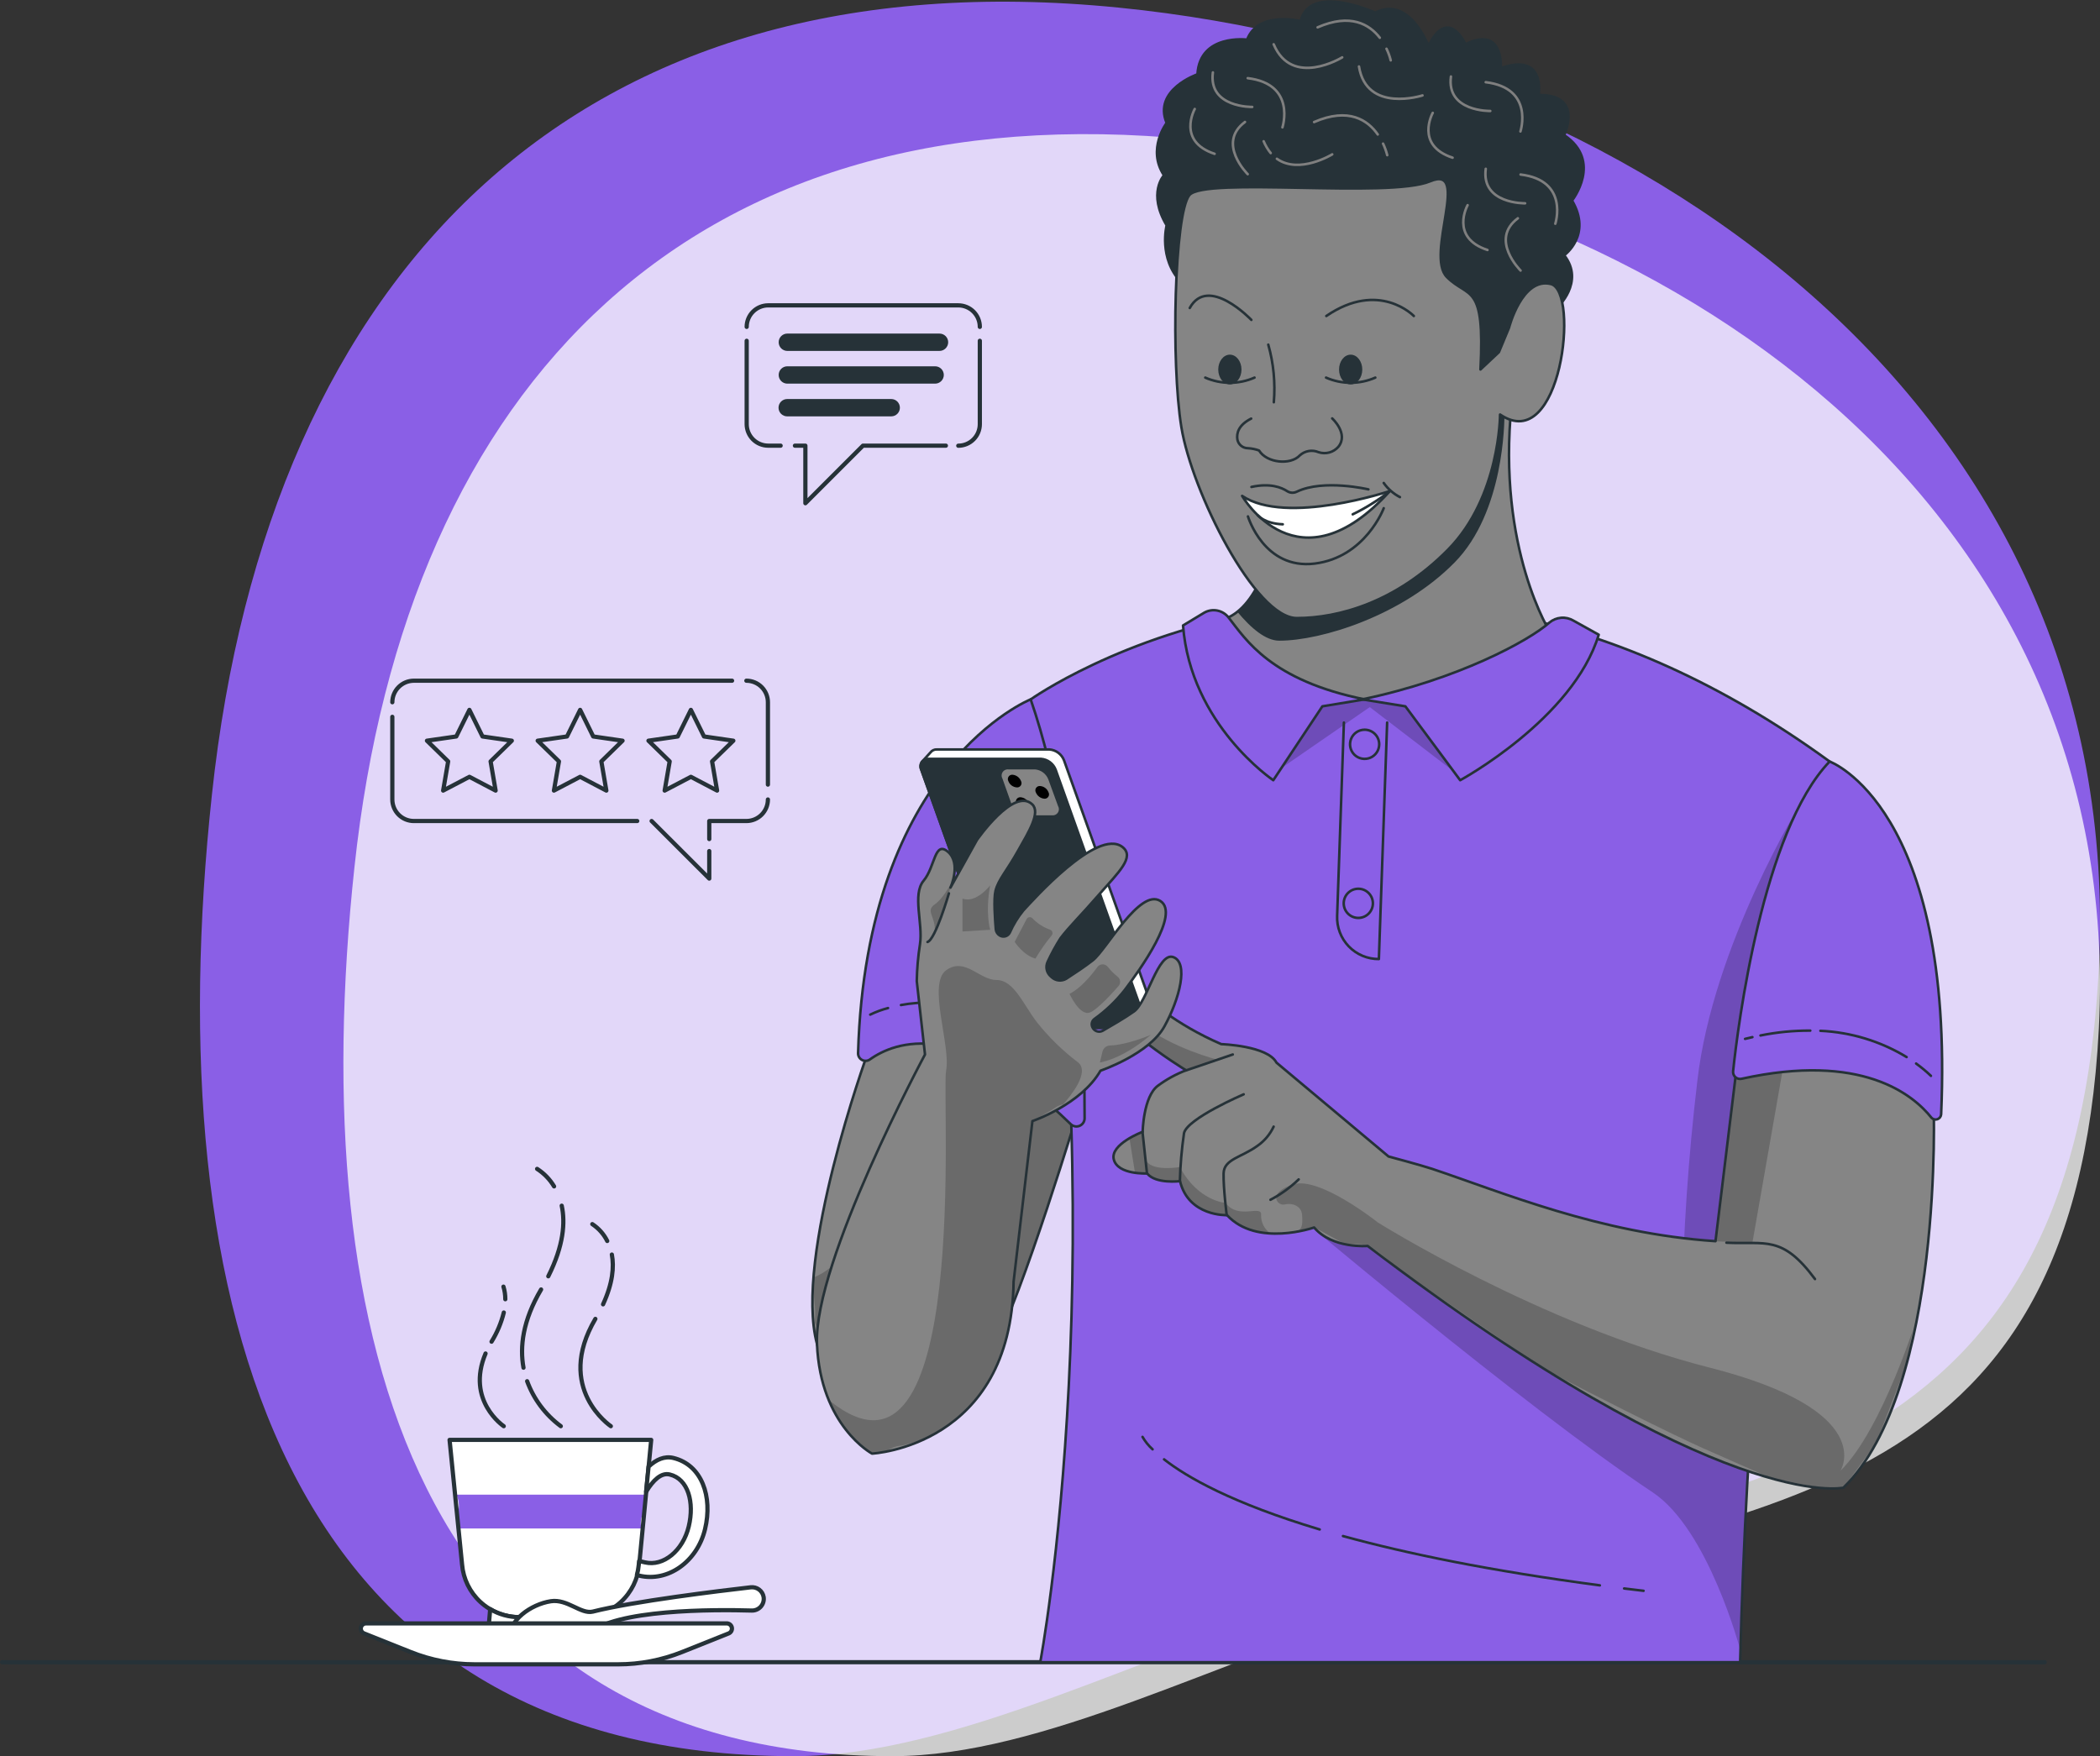 <svg width="2489" height="2082" viewBox="0 0 2489 2082" fill="none" xmlns="http://www.w3.org/2000/svg">
<rect x="0" y="0" width="2489" height="2082" fill="#333333" stroke="none"/>
<path d="M1325.68 9.007C687.363 -54.572 317.956 319.158 251.176 942.009C186.076 1546.37 333.34 2082 941.089 2082C1133.59 2082 1359.19 1957.49 1577.82 1893.5C2049.31 1755.95 2455.49 1764.61 2487.53 1149.05C2522.38 476.476 1930.47 69.223 1325.68 9.007Z" fill="#8A5FE6"/>
<path opacity="0.75" d="M1413.49 165.478C823.366 106.698 481.845 452.219 420.106 1028.06C359.92 1586.8 496.067 2082 1057.94 2082C1235.9 2082 1444.48 1966.89 1646.6 1907.73C2082.5 1780.56 2458.02 1788.57 2487.64 1219.47C2519.86 597.662 1972.63 221.149 1413.49 165.478Z" fill="white"/>
<path d="M2.559 1970.58H2423.44" stroke="#263238" stroke-width="5" stroke-linecap="round" stroke-linejoin="round"/>
<path d="M689.513 1917.2H615.561C598.478 1917.2 582.017 1910.79 569.442 1899.23C556.866 1887.66 549.092 1871.8 547.661 1854.78L532.848 1707.04H771.823L757.644 1854.78C756.197 1871.83 748.386 1887.72 735.764 1899.29C723.142 1910.85 706.632 1917.25 689.513 1917.2Z" fill="white"/>
<mask id="mask0_20_720" style="mask-type:luminance" maskUnits="userSpaceOnUse" x="532" y="1707" width="240" height="211">
<path d="M689.513 1917.2H615.561C598.478 1917.2 582.017 1910.79 569.442 1899.23C556.866 1887.66 549.092 1871.8 547.661 1854.78L532.848 1707.04H771.823L757.644 1854.78C756.197 1871.83 748.386 1887.72 735.764 1899.29C723.142 1910.85 706.632 1917.25 689.513 1917.2Z" fill="white"/>
</mask>
<g mask="url(#mask0_20_720)">
<path d="M763.408 1792.29L764.215 1791.2C764.561 1790.39 765.368 1788.66 765.599 1787.91C765.829 1787.16 766.002 1785.84 766.175 1784.8C766.348 1783.76 766.175 1784.34 766.175 1784.11C766.636 1780.07 766.982 1775.98 767.558 1771.95H540.918C543.878 1778.39 544.608 1785.63 542.993 1792.52V1792.81C542.993 1794.72 542.993 1796.56 542.993 1798.58C542.993 1799.27 542.993 1799.96 542.993 1800.65V1800.77C543.685 1802.9 543.685 1803.07 542.993 1801.46V1801.75C544.237 1805.06 544.975 1808.54 545.183 1812.06H760.353C759.432 1808.74 759.228 1805.26 759.754 1801.85C760.281 1798.44 761.527 1795.18 763.408 1792.29Z" fill="#8A5FE6"/>
</g>
<path d="M689.513 1917.2H615.561C598.478 1917.2 582.017 1910.79 569.442 1899.23C556.866 1887.66 549.092 1871.8 547.661 1854.78L532.848 1707.04H771.823L757.644 1854.78C756.197 1871.83 748.386 1887.72 735.764 1899.29C723.142 1910.85 706.632 1917.25 689.513 1917.2Z" stroke="#263238" stroke-width="5" stroke-linecap="round" stroke-linejoin="round"/>
<path d="M689.514 1917.2H615.562C603.386 1917.22 591.433 1913.93 580.978 1907.69L578.961 1931.26H726.116L724.098 1907.69C713.644 1913.93 701.691 1917.22 689.514 1917.2Z" fill="white" stroke="#263238" stroke-width="5" stroke-linecap="round" stroke-linejoin="round"/>
<path d="M797.994 1728.43C787.561 1725.95 777.704 1730.33 768.712 1738.75L765.773 1768.55C773.958 1755 783.699 1745.49 793.844 1748.08C815.574 1753.27 823.24 1780.94 816.323 1809.7C809.406 1838.46 786.235 1857.43 764.447 1852.24L757.53 1850.63L757.127 1854.78C756.739 1859.02 755.987 1863.23 754.879 1867.34L757.646 1867.98C791.423 1876.1 826.352 1851.49 835.633 1812.93C844.913 1774.37 831.944 1736.61 797.994 1728.43Z" fill="white" stroke="#263238" stroke-width="5" stroke-linecap="round" stroke-linejoin="round"/>
<path d="M652.973 1898.3C628.937 1901.93 602.365 1921.7 605.247 1940.66C608.129 1959.62 639.427 1970.63 663.463 1967C682.83 1964.01 686.519 1947.69 697.01 1937.49C727.847 1907.58 846.874 1908.09 890.968 1909.36C893.006 1909.42 895.031 1909.03 896.901 1908.22C898.77 1907.4 900.438 1906.19 901.786 1904.66C903.134 1903.13 904.128 1901.32 904.699 1899.37C905.27 1897.41 905.404 1895.35 905.09 1893.34C904.507 1889.81 902.588 1886.65 899.733 1884.5C896.878 1882.36 893.305 1881.39 889.758 1881.81C853.099 1886.02 750.557 1898.41 702.543 1910.63C688.479 1913.92 672.397 1895.36 652.973 1898.3Z" fill="white" stroke="#263238" stroke-width="5" stroke-linecap="round" stroke-linejoin="round"/>
<path d="M732.687 1973.11H562.361C536.455 1973.1 510.789 1968.15 486.737 1958.53L431.461 1936.45C430.141 1935.91 429.05 1934.93 428.373 1933.67C427.696 1932.42 427.474 1930.97 427.746 1929.57C428.018 1928.17 428.766 1926.91 429.864 1926C430.961 1925.09 432.34 1924.59 433.766 1924.58H861.397C862.823 1924.59 864.202 1925.09 865.3 1926C866.398 1926.91 867.146 1928.17 867.418 1929.57C867.689 1930.97 867.468 1932.42 866.791 1933.67C866.113 1934.93 865.022 1935.91 863.703 1936.45L808.426 1958.53C784.34 1968.17 758.632 1973.12 732.687 1973.11Z" fill="white" stroke="#263238" stroke-width="5" stroke-linecap="round" stroke-linejoin="round"/>
<path d="M656.718 1406.51C651.699 1398.14 644.815 1391.04 636.602 1385.76" stroke="#263238" stroke-width="5" stroke-linecap="round" stroke-linejoin="round"/>
<path d="M649.859 1513.09C668.074 1476.72 670.091 1449.28 665.768 1429.39" stroke="#263238" stroke-width="5" stroke-linecap="round" stroke-linejoin="round"/>
<path d="M620.464 1621.45C615.968 1596.78 619.484 1565.71 641.33 1528.71" stroke="#263238" stroke-width="5" stroke-linecap="round" stroke-linejoin="round"/>
<path d="M664.672 1690.79C646.446 1677.3 632.577 1658.77 624.785 1637.47" stroke="#263238" stroke-width="5" stroke-linecap="round" stroke-linejoin="round"/>
<path d="M719.719 1471.24C715.701 1463.12 709.593 1456.22 702.023 1451.24" stroke="#263238" stroke-width="5" stroke-linecap="round" stroke-linejoin="round"/>
<path d="M714.762 1546.34C726.29 1521.21 727.961 1501.85 725.195 1487.32" stroke="#263238" stroke-width="5" stroke-linecap="round" stroke-linejoin="round"/>
<path d="M723.984 1690.79C723.984 1690.79 657.064 1646.12 705.654 1563.58" stroke="#263238" stroke-width="5" stroke-linecap="round" stroke-linejoin="round"/>
<path d="M598.905 1540.29C598.925 1535.24 598.187 1530.2 596.715 1525.36" stroke="#263238" stroke-width="5" stroke-linecap="round" stroke-linejoin="round"/>
<path d="M582.594 1590.61C589.208 1579.91 594.109 1568.24 597.119 1556.03" stroke="#263238" stroke-width="5" stroke-linecap="round" stroke-linejoin="round"/>
<path d="M597.062 1690.79C597.062 1690.79 551.872 1660.65 575.504 1604.62" stroke="#263238" stroke-width="5" stroke-linecap="round" stroke-linejoin="round"/>
<path d="M1027.86 1250.13C1027.86 1250.13 940.65 1490.38 968.317 1593.26C995.984 1696.15 1140.37 1664.45 1175.82 1601.45C1211.27 1538.45 1279.98 1309.91 1279.98 1309.91L1208.79 1173.01L1051.15 1208.57L1036.04 1230.13L1027.86 1250.13Z" fill="#858585"/>
<mask id="mask1_20_720" style="mask-type:luminance" maskUnits="userSpaceOnUse" x="962" y="1173" width="318" height="487">
<path d="M1027.86 1250.13C1027.86 1250.13 940.65 1490.38 968.317 1593.26C995.984 1696.15 1140.37 1664.45 1175.82 1601.45C1211.27 1538.45 1279.98 1309.91 1279.98 1309.91L1208.79 1173.01L1051.15 1208.57L1036.04 1230.13L1027.86 1250.13Z" fill="white"/>
</mask>
<g mask="url(#mask1_20_720)">
<path opacity="0.2" d="M1192.94 1589.75C1193.13 1583.97 1194.92 1578.36 1198.13 1573.55C1196.37 1571.07 1195.28 1568.17 1194.95 1565.15C1194.63 1562.12 1195.09 1559.06 1196.28 1556.26C1206.03 1521.68 1226.66 1480.58 1237.61 1446.05C1249.14 1410.14 1271.33 1369.51 1272.2 1331.41C1273.35 1270.83 1212.94 1244.6 1160.55 1233.42C1132.59 1289.85 1027.98 1493.6 962.555 1515.05C963.535 1532.34 967.396 1549.23 965.84 1566.46C965.84 1567.1 965.84 1567.67 965.84 1568.31C967.653 1571.93 968.878 1575.82 969.471 1579.83C969.904 1583.18 969.904 1586.57 969.471 1589.92L1192.94 1589.75Z" fill="black"/>
</g>
<path d="M1027.86 1250.13C1027.86 1250.13 940.65 1490.38 968.317 1593.26C995.984 1696.15 1140.37 1664.45 1175.82 1601.45C1211.27 1538.45 1279.98 1309.91 1279.98 1309.91L1208.79 1173.01L1051.15 1208.57L1036.04 1230.13L1027.86 1250.13Z" stroke="#263238" stroke-width="3" stroke-linecap="round" stroke-linejoin="round"/>
<path d="M1845.48 364.898C1845.48 364.898 1878.91 334.521 1853.95 302.589C1853.95 302.589 1887.33 278.841 1863.23 237.744C1863.23 237.744 1899.89 191.228 1853.95 160.218C1853.95 160.218 1877.41 111.8 1823.58 112.723C1823.58 112.723 1832.69 61.654 1778.85 80.79C1778.85 80.79 1782.48 29.663 1736.89 52.489C1736.89 52.489 1716.77 6.896 1693.08 54.333C1693.08 54.333 1670.03 -5.9 1630.08 15.081C1630.08 15.081 1552.5 -20.483 1541.55 25.11C1541.55 25.11 1491.34 12.371 1478.14 47.013C1478.14 47.013 1422 39.751 1419.29 88.111C1419.29 88.111 1366.32 106.325 1382.75 145.75C1382.75 145.75 1359.12 176.818 1379.58 207.829C1379.58 207.829 1359.92 228.81 1382.75 267.14C1382.75 267.14 1372.72 306.393 1400.04 334.694L1733.14 389.452L1748.65 465.191L1813.26 439.657L1845.48 364.898Z" fill="#263238" stroke="#263238" stroke-width="3" stroke-linecap="round" stroke-linejoin="round"/>
<path d="M1635.39 44.765C1623.22 29.029 1600.8 15.311 1561.66 32.43" stroke="#7F7F7F" stroke-width="3" stroke-linecap="round" stroke-linejoin="round"/>
<path d="M1648.35 71.568C1647.16 66.817 1645.48 62.202 1643.34 57.792" stroke="#7F7F7F" stroke-width="3" stroke-linecap="round" stroke-linejoin="round"/>
<path d="M1590.83 67.994C1590.83 67.994 1531.52 104.538 1509.61 52.489" stroke="#7F7F7F" stroke-width="3" stroke-linecap="round" stroke-linejoin="round"/>
<path d="M1685.99 113.126C1685.99 113.126 1619.71 134.568 1610.71 78.83" stroke="#7F7F7F" stroke-width="3" stroke-linecap="round" stroke-linejoin="round"/>
<path d="M1632.96 159.411C1621.43 142.753 1598.72 126.729 1557.51 144.713" stroke="#7F7F7F" stroke-width="3" stroke-linecap="round" stroke-linejoin="round"/>
<path d="M1644.2 183.965C1643.01 179.238 1641.35 174.642 1639.25 170.247" stroke="#7F7F7F" stroke-width="3" stroke-linecap="round" stroke-linejoin="round"/>
<path d="M1506.1 181.487C1502.65 177.246 1499.84 172.528 1497.74 167.48" stroke="#7F7F7F" stroke-width="3" stroke-linecap="round" stroke-linejoin="round"/>
<path d="M1579.01 182.986C1579.01 182.986 1539.82 207.08 1513.42 188.232" stroke="#7F7F7F" stroke-width="3" stroke-linecap="round" stroke-linejoin="round"/>
<path d="M1843.41 265.238C1843.41 265.238 1860.07 213.881 1802.25 206.906" stroke="#7F7F7F" stroke-width="3" stroke-linecap="round" stroke-linejoin="round"/>
<path d="M1739.48 243.22C1739.48 243.22 1717.98 281.55 1763 296.364" stroke="#7F7F7F" stroke-width="3" stroke-linecap="round" stroke-linejoin="round"/>
<path d="M1807.61 241.03C1807.61 241.03 1755.39 242.067 1760.98 200.105" stroke="#7F7F7F" stroke-width="3" stroke-linecap="round" stroke-linejoin="round"/>
<path d="M1802.25 320.745C1802.25 320.745 1765.08 284.029 1799.03 258.782" stroke="#7F7F7F" stroke-width="3" stroke-linecap="round" stroke-linejoin="round"/>
<path d="M1519.99 150.996C1519.99 150.996 1536.65 99.638 1478.84 92.664" stroke="#7F7F7F" stroke-width="3" stroke-linecap="round" stroke-linejoin="round"/>
<path d="M1416.06 129.208C1416.06 129.208 1394.57 167.539 1439.58 182.352" stroke="#7F7F7F" stroke-width="3" stroke-linecap="round" stroke-linejoin="round"/>
<path d="M1484.19 126.787C1484.19 126.787 1431.97 127.824 1437.56 85.862" stroke="#7F7F7F" stroke-width="3" stroke-linecap="round" stroke-linejoin="round"/>
<path d="M1478.84 206.503C1478.84 206.503 1441.66 169.844 1475.61 144.598" stroke="#7F7F7F" stroke-width="3" stroke-linecap="round" stroke-linejoin="round"/>
<path d="M1802.08 155.838C1802.08 155.838 1818.8 104.48 1760.93 97.448" stroke="#7F7F7F" stroke-width="3" stroke-linecap="round" stroke-linejoin="round"/>
<path d="M1698.15 133.819C1698.15 133.819 1676.66 172.15 1721.67 186.963" stroke="#7F7F7F" stroke-width="3" stroke-linecap="round" stroke-linejoin="round"/>
<path d="M1766.34 131.571C1766.34 131.571 1714.12 132.666 1719.71 90.704" stroke="#7F7F7F" stroke-width="3" stroke-linecap="round" stroke-linejoin="round"/>
<path d="M2168.55 902.794C2168.55 902.794 2076.33 1386.97 2062.5 1970.58H1232.94C1232.94 1970.58 1327.01 1475.27 1221.41 829.303C1221.59 829.13 1649.28 524.733 2168.55 902.794Z" fill="#8A5FE6"/>
<mask id="mask2_20_720" style="mask-type:luminance" maskUnits="userSpaceOnUse" x="1221" y="713" width="948" height="1258">
<path d="M2168.55 902.794C2168.55 902.794 2076.33 1386.97 2062.5 1970.58H1232.94C1232.94 1970.58 1327.01 1475.27 1221.41 829.303C1221.59 829.13 1649.28 524.733 2168.55 902.794Z" fill="white"/>
</mask>
<g mask="url(#mask2_20_720)">
<path opacity="0.2" d="M2135.76 949.598C2135.76 949.598 2029.93 1120.27 2011.66 1282.3C2001.04 1371.81 1994.96 1461.81 1993.44 1551.94L1522.52 1428.07C1522.52 1428.07 1807.21 1668.6 1958.74 1769.18C2025.14 1813.22 2062.84 1956.8 2062.84 1956.8L2072.7 1749.3L2060.3 1308.93L2168.78 1004.36L2135.76 949.598Z" fill="black"/>
<path opacity="0.2" d="M1722.82 914.38L1623.51 838.295L1518.66 910.633L1486.9 805.44L1587.08 766.188L1717.81 781.693L1761.61 840.313L1722.82 914.38Z" fill="black"/>
</g>
<path d="M2168.55 902.794C2168.55 902.794 2076.33 1386.97 2062.5 1970.58H1232.94C1232.94 1970.58 1327.01 1475.27 1221.41 829.303C1221.59 829.13 1649.28 524.733 2168.55 902.794Z" stroke="#263238" stroke-width="3" stroke-linecap="round" stroke-linejoin="round"/>
<path d="M2291.79 1307.37C2291.79 1307.37 2304.59 1646.29 2184.93 1763.71C2184.93 1763.71 2041.23 1796.56 1620.98 1477.12C1620.98 1477.12 1579.24 1480.75 1557.57 1455.22C1557.57 1455.22 1489.84 1478.96 1454.34 1440.63C1454.34 1440.63 1408.8 1442.42 1398.6 1400.29C1398.6 1400.29 1369.78 1403.92 1359.64 1391.18C1359.64 1391.18 1325.05 1392.97 1320.15 1374.75C1315.25 1356.54 1354.33 1341.78 1354.33 1341.78C1354.33 1341.78 1355.08 1299.88 1372.43 1287.14C1382.66 1279.54 1393.89 1273.39 1405.81 1268.87C1405.81 1268.87 1290.99 1199.7 1304.99 1161.19C1319 1122.69 1338.25 1190.36 1447.48 1237.86C1447.48 1237.86 1502.35 1239.64 1512.9 1259.76L1645.76 1371.06C1645.76 1371.06 1684.61 1381.44 1697.35 1385.7C1779.95 1413.25 1895.75 1462.36 2033.27 1471.47L2059.96 1252.44C2059.96 1252.44 2226.71 1212.44 2291.79 1307.37Z" fill="#858585"/>
<mask id="mask3_20_720" style="mask-type:luminance" maskUnits="userSpaceOnUse" x="1303" y="1149" width="990" height="616">
<path d="M2291.79 1307.37C2291.79 1307.37 2304.59 1646.29 2184.93 1763.71C2184.93 1763.71 2041.23 1796.56 1620.98 1477.12C1620.98 1477.12 1579.24 1480.75 1557.57 1455.22C1557.57 1455.22 1489.84 1478.96 1454.34 1440.63C1454.34 1440.63 1408.8 1442.42 1398.6 1400.29C1398.6 1400.29 1369.78 1403.92 1359.64 1391.18C1359.64 1391.18 1325.05 1392.97 1320.15 1374.75C1315.25 1356.54 1354.33 1341.78 1354.33 1341.78C1354.33 1341.78 1355.08 1299.88 1372.43 1287.14C1382.66 1279.54 1393.89 1273.39 1405.81 1268.87C1405.81 1268.87 1290.99 1199.7 1304.99 1161.19C1319 1122.69 1338.25 1190.36 1447.48 1237.86C1447.48 1237.86 1502.35 1239.64 1512.9 1259.76L1645.76 1371.06C1645.76 1371.06 1684.61 1381.44 1697.35 1385.7C1779.95 1413.25 1895.75 1462.36 2033.27 1471.47L2059.96 1252.44C2059.96 1252.44 2226.71 1212.44 2291.79 1307.37Z" fill="white"/>
</mask>
<g mask="url(#mask3_20_720)">
<path opacity="0.2" d="M2116.1 1250.13L2077.02 1473.26L2033.1 1471.64L2036.91 1440.63L2056.73 1277.46L2072.7 1206.1L2106.59 1213.36L2116.1 1250.13Z" fill="black"/>
<path opacity="0.2" d="M2273 1559.14C2273 1559.14 2231.61 1694.31 2181.41 1743.59C2181.41 1743.59 2227.06 1672.4 2026.3 1621.34C1825.54 1570.27 1632.96 1449.16 1632.96 1449.16C1632.96 1449.16 1563.8 1394 1532.56 1404.15C1501.32 1414.29 1514.11 1430.03 1522.53 1427.95C1530.94 1425.88 1542.59 1429.11 1543.28 1440.52C1543.97 1451.93 1544.37 1459.89 1530.77 1461.1C1539.47 1458.44 1548.38 1456.51 1557.4 1455.33C1563.16 1457.29 1585.47 1471.01 1591.98 1473.37C1601.38 1476.95 1610.54 1472.8 1621.21 1477.24C1640.46 1485.3 1662.42 1512.51 1683.63 1523.35C1695.79 1529.69 1822.89 1619.32 1835.74 1626C1977.42 1699.61 2023.82 1719.27 2023.82 1719.27L2098.75 1752.29L2157.6 1763.82H2184.93L2223.66 1710.97L2259.8 1617.19L2266.66 1578.45L2273 1559.14Z" fill="black"/>
<path opacity="0.2" d="M1505.81 1462.31C1502.31 1459.89 1499.47 1456.65 1497.53 1452.87C1495.59 1449.09 1494.61 1444.88 1494.69 1440.63C1496.07 1427.38 1468.06 1446.74 1452.61 1426.11C1452.61 1426.11 1419.87 1423.98 1398.43 1383.57C1398.43 1383.57 1362.87 1389.8 1357.62 1374C1357.62 1374 1355.03 1325.41 1350.93 1327.43C1346.84 1329.45 1336.58 1336.36 1336.58 1336.36L1346.84 1400.46L1405.63 1448.59L1474.05 1475.97H1505.81V1462.31Z" fill="black"/>
<path opacity="0.2" d="M1392.03 1269.04C1392.03 1269.04 1406.67 1270.54 1442.93 1256.3C1442.93 1256.3 1389.61 1242.81 1355.03 1215.15C1320.44 1187.48 1312.43 1157.04 1303.61 1170.01C1294.79 1182.98 1331.11 1223.39 1331.11 1223.39L1392.03 1269.04Z" fill="black"/>
</g>
<path d="M2291.79 1307.37C2291.79 1307.37 2304.59 1646.29 2184.93 1763.71C2184.93 1763.71 2041.23 1796.56 1620.98 1477.12C1620.98 1477.12 1579.24 1480.75 1557.57 1455.22C1557.57 1455.22 1489.84 1478.96 1454.34 1440.63C1454.34 1440.63 1408.8 1442.42 1398.6 1400.29C1398.6 1400.29 1369.78 1403.92 1359.64 1391.18C1359.64 1391.18 1325.05 1392.97 1320.15 1374.75C1315.25 1356.54 1354.33 1341.78 1354.33 1341.78C1354.33 1341.78 1355.08 1299.88 1372.43 1287.14C1382.66 1279.54 1393.89 1273.39 1405.81 1268.87C1405.81 1268.87 1290.99 1199.7 1304.99 1161.19C1319 1122.69 1338.25 1190.36 1447.48 1237.86C1447.48 1237.86 1502.35 1239.64 1512.9 1259.76L1645.76 1371.06C1645.76 1371.06 1684.61 1381.44 1697.35 1385.7C1779.95 1413.25 1895.75 1462.36 2033.27 1471.47L2059.96 1252.44C2059.96 1252.44 2226.71 1212.44 2291.79 1307.37Z" stroke="#263238" stroke-width="3" stroke-linecap="round" stroke-linejoin="round"/>
<path d="M2046.24 1473.26C2092.87 1475.56 2112.18 1463.8 2151.2 1516.37" stroke="#263238" stroke-width="3" stroke-linecap="round" stroke-linejoin="round"/>
<path d="M1474.05 1297.34C1474.05 1297.34 1406.9 1326.16 1403.33 1343.45C1400.56 1362.42 1398.92 1381.53 1398.43 1400.69" stroke="#263238" stroke-width="3" stroke-linecap="round" stroke-linejoin="round"/>
<path d="M1509.56 1335.67C1505.32 1344.73 1498.79 1352.52 1490.59 1358.27C1471.75 1372.16 1450.65 1374 1450.25 1391.12C1449.84 1408.24 1453.94 1440.63 1453.94 1440.63" stroke="#263238" stroke-width="3" stroke-linecap="round" stroke-linejoin="round"/>
<path d="M1354.16 1341.95L1359.46 1391.35" stroke="#263238" stroke-width="3" stroke-linecap="round" stroke-linejoin="round"/>
<path d="M1405.63 1269.04L1461.14 1250.13" stroke="#263238" stroke-width="3" stroke-linecap="round" stroke-linejoin="round"/>
<path d="M1539.24 1398.21C1529.31 1407.82 1518.05 1415.96 1505.81 1422.36" stroke="#263238" stroke-width="3" stroke-linecap="round" stroke-linejoin="round"/>
<path d="M1221.59 829.13C1221.59 829.13 1026.82 906.425 1017.02 1248.58C1016.98 1250.22 1017.4 1251.83 1018.22 1253.25C1019.05 1254.67 1020.25 1255.83 1021.7 1256.61C1023.14 1257.38 1024.77 1257.74 1026.41 1257.65C1028.05 1257.55 1029.63 1257.01 1030.97 1256.07C1061 1234.63 1138.7 1205.69 1269.08 1332.73C1270.44 1334.05 1272.16 1334.94 1274.02 1335.3C1275.88 1335.65 1277.81 1335.45 1279.56 1334.72C1281.31 1333.99 1282.8 1332.76 1283.86 1331.19C1284.92 1329.62 1285.49 1327.77 1285.51 1325.87V1325.41C1285.51 1288.92 1285.05 1213.59 1277.44 1125.4C1269.43 1030.81 1253.35 921.354 1221.59 829.13Z" fill="#8A5FE6" stroke="#263238" stroke-width="3" stroke-linecap="round" stroke-linejoin="round"/>
<path d="M1067.86 1191.51C1113.39 1183.1 1195.47 1186.5 1277.9 1282.3" stroke="#263238" stroke-width="3" stroke-linecap="round" stroke-linejoin="round"/>
<path d="M1031.43 1202.87C1038.2 1199.6 1045.26 1197 1052.53 1195.09" stroke="#263238" stroke-width="3" stroke-linecap="round" stroke-linejoin="round"/>
<path d="M1838.16 751.143C1838.16 751.143 1773.83 651.195 1791.65 478.679L1528.52 495.971C1528.52 495.971 1526.21 724.11 1442.06 736.214L1510.77 824.115L1571.35 828.611L1676.08 829.072L1828.71 779.79L1838.16 751.143Z" fill="#858585"/>
<mask id="mask4_20_720" style="mask-type:luminance" maskUnits="userSpaceOnUse" x="1442" y="478" width="397" height="352">
<path d="M1838.16 751.143C1838.16 751.143 1773.83 651.195 1791.65 478.679L1528.52 495.971C1528.52 495.971 1526.21 724.11 1442.06 736.214L1510.77 824.115L1571.35 828.611L1676.08 829.072L1828.71 779.79L1838.16 751.143Z" fill="white"/>
</mask>
<g mask="url(#mask4_20_720)">
<path d="M1767.55 512.11C1747.19 519.538 1726.3 525.452 1705.07 529.805C1703.75 534.126 1701.3 538.012 1697.96 541.055C1694.63 544.097 1690.53 546.185 1686.11 547.097C1656.88 553.553 1626.97 555.398 1597.57 560.873C1568.18 566.349 1539.93 572.747 1510.77 573.958C1479.41 575.226 1448.75 568.194 1418.54 560.643L1416.58 560.182C1430.01 575.226 1442.98 590.385 1450.07 609.752C1454.91 623.182 1455.43 638.572 1461.6 651.138C1464.6 657.593 1470.13 662.204 1473.47 668.43C1476.59 669.463 1479.44 671.15 1481.86 673.376C1484.27 675.603 1486.17 678.318 1487.45 681.341C1488.73 684.364 1489.34 687.624 1489.26 690.904C1489.17 694.185 1488.39 697.409 1486.96 700.362L1485.23 704.455C1483.7 708.727 1481.29 712.63 1478.15 715.907C1475.01 719.185 1471.22 721.764 1467.02 723.476C1484.31 744.514 1501.31 758.06 1516.24 758.06C1565.81 758.06 1661.44 728.49 1722.94 665.836C1781.56 606.294 1781.5 499.602 1781.67 491.071C1775.91 493.031 1773.14 510.092 1767.55 512.11Z" fill="#263238" stroke="#263238" stroke-width="3" stroke-linecap="round" stroke-linejoin="round"/>
</g>
<path d="M1838.16 751.143C1838.16 751.143 1773.83 651.195 1791.65 478.679L1528.52 495.971C1528.52 495.971 1526.21 724.11 1442.06 736.214L1510.77 824.115L1571.35 828.611L1676.08 829.072L1828.71 779.79L1838.16 751.143Z" stroke="#263238" stroke-width="3" stroke-linecap="round" stroke-linejoin="round"/>
<path d="M1788.53 388.588C1788.53 388.588 1803.92 328.354 1838.16 336.712C1872.4 345.07 1850.5 540.7 1777.93 491.417C1777.93 491.417 1777.93 589.117 1716.31 651.599C1654.69 714.081 1586.51 732.756 1536.99 732.756C1487.48 732.756 1412.66 582.892 1400.21 506.462C1387.76 430.031 1391.91 253.249 1409.67 231.346C1427.42 209.443 1646.39 235.438 1695.04 214.918C1743.69 194.399 1688.93 302.531 1714.98 328.527C1741.04 354.523 1760.17 334.291 1754.7 438.043L1776.54 417.523L1788.53 388.588Z" fill="#858585" stroke="#263238" stroke-width="3" stroke-linecap="round" stroke-linejoin="round"/>
<path d="M1587.08 438.101C1587.08 447.842 1593.25 455.739 1600.86 455.739C1608.47 455.739 1614.63 447.842 1614.63 438.101C1614.63 428.36 1608.47 420.463 1600.86 420.463C1593.25 420.463 1587.08 428.36 1587.08 438.101Z" fill="#263238"/>
<path d="M1443.91 438.101C1443.91 447.842 1450.07 455.739 1457.68 455.739C1465.29 455.739 1471.46 447.842 1471.46 438.101C1471.46 428.36 1465.29 420.463 1457.68 420.463C1450.07 420.463 1443.91 428.36 1443.91 438.101Z" fill="#263238"/>
<path d="M1675.73 374.639C1675.73 374.639 1634.64 331.755 1571.98 374.639" stroke="#263238" stroke-width="3" stroke-linecap="round" stroke-linejoin="round"/>
<path d="M1483.16 379.25C1483.16 379.25 1432.03 325.472 1410.13 365.128" stroke="#263238" stroke-width="3" stroke-linecap="round" stroke-linejoin="round"/>
<path d="M1647.37 582.143C1647.37 582.143 1524.6 623.125 1472.21 587.907C1472.38 588.195 1538.32 702.725 1647.37 582.143Z" fill="white" stroke="#263238" stroke-width="3" stroke-linecap="round" stroke-linejoin="round"/>
<path d="M1578.96 496.028C1578.96 496.028 1598.84 514.127 1586.28 529.69C1583.43 532.955 1579.69 535.305 1575.52 536.444C1571.34 537.582 1566.92 537.459 1562.82 536.088C1559.15 534.526 1555.1 534.049 1551.17 534.713C1547.24 535.377 1543.58 537.155 1540.62 539.835C1529.67 551.709 1501.43 549 1492.26 534.071C1488.05 532.55 1483.65 531.638 1479.18 531.362C1476.23 531.392 1473.35 530.389 1471.06 528.526C1468.76 526.663 1467.19 524.058 1466.61 521.159C1465.4 513.551 1467.88 503.867 1482.93 496.259" stroke="#263238" stroke-width="3" stroke-linecap="round" stroke-linejoin="round"/>
<path d="M1503.21 408.589C1509.5 430.776 1511.72 453.915 1509.79 476.892" stroke="#263238" stroke-width="3" stroke-linecap="round" stroke-linejoin="round"/>
<path d="M1621.9 580.184C1621.9 580.184 1568.93 567.676 1537.17 582.835C1535.37 583.769 1533.36 584.213 1531.33 584.122C1529.31 584.031 1527.35 583.408 1525.64 582.316C1519.01 577.936 1505.46 572.402 1483.27 577.302" stroke="#263238" stroke-width="3" stroke-linecap="round" stroke-linejoin="round"/>
<path d="M1836.37 738.117C1812.17 759.616 1727.78 805.555 1614.46 829.13L1665.7 837.373L1730.66 924.985C1730.66 924.985 1864.62 852.359 1894.88 752.469L1864.85 735.753C1860.44 733.144 1855.34 731.97 1850.24 732.393C1845.13 732.817 1840.29 734.817 1836.37 738.117Z" fill="#8A5FE6" stroke="#263238" stroke-width="3" stroke-linecap="round" stroke-linejoin="round"/>
<path d="M1456.35 732.353C1476.59 758.118 1506.04 806.593 1617.4 829.13L1567.31 837.373L1509.15 924.986C1509.15 924.986 1411.16 859.276 1402.17 741.517L1427.3 726.358C1432.05 723.66 1437.61 722.781 1442.96 723.884C1448.3 724.987 1453.06 727.997 1456.35 732.353Z" fill="#8A5FE6" stroke="#263238" stroke-width="3" stroke-linecap="round" stroke-linejoin="round"/>
<path d="M1630.08 447.669C1620.88 451.713 1610.94 453.801 1600.89 453.801C1590.83 453.801 1580.89 451.713 1571.69 447.669" stroke="#263238" stroke-width="3" stroke-linecap="round" stroke-linejoin="round"/>
<path d="M1486.9 447.669C1477.7 451.713 1467.76 453.801 1457.71 453.801C1447.66 453.801 1437.72 451.713 1428.52 447.669" stroke="#263238" stroke-width="3" stroke-linecap="round" stroke-linejoin="round"/>
<path d="M2168.56 902.794C2168.56 902.794 2316.52 956.514 2300.72 1321.09C2300.63 1322.38 2300.16 1323.62 2299.37 1324.65C2298.58 1325.69 2297.5 1326.46 2296.27 1326.88C2295.05 1327.31 2293.72 1327.36 2292.46 1327.04C2291.2 1326.71 2290.07 1326.03 2289.2 1325.06C2267.06 1297.22 2205.96 1247.65 2064.11 1278.95C2062.83 1279.22 2061.5 1279.19 2060.24 1278.85C2058.97 1278.51 2057.81 1277.87 2056.84 1277C2055.86 1276.12 2055.11 1275.02 2054.64 1273.8C2054.17 1272.58 2054 1271.26 2054.14 1269.96C2059.79 1216.01 2089.13 985.277 2168.56 902.794Z" fill="#8A5FE6" stroke="#263238" stroke-width="3" stroke-linecap="round" stroke-linejoin="round"/>
<path d="M2077.02 1229.56L2068.32 1231.63" stroke="#263238" stroke-width="3" stroke-linecap="round" stroke-linejoin="round"/>
<path d="M2145.61 1221.83C2125.79 1221.74 2106.02 1223.67 2086.59 1227.6" stroke="#263238" stroke-width="3" stroke-linecap="round" stroke-linejoin="round"/>
<path d="M2259.8 1253.19C2228.88 1234.41 2193.74 1223.71 2157.6 1222.06" stroke="#263238" stroke-width="3" stroke-linecap="round" stroke-linejoin="round"/>
<path d="M2288.62 1275.49C2283.1 1270.22 2277.23 1265.33 2271.04 1260.85" stroke="#263238" stroke-width="3" stroke-linecap="round" stroke-linejoin="round"/>
<path d="M1355.02 1215.15C1354.14 1216.29 1352.99 1217.2 1351.67 1217.81C1350.36 1218.41 1348.92 1218.68 1347.47 1218.6H1214.09C1210.28 1218.31 1206.64 1216.94 1203.58 1214.66C1200.52 1212.37 1198.17 1209.26 1196.8 1205.69L1091.95 912.593C1091.33 911.128 1091.06 909.54 1091.15 907.95C1091.24 906.361 1091.69 904.814 1092.47 903.429L1102.96 891.901C1103.84 890.767 1104.98 889.865 1106.29 889.273C1107.6 888.68 1109.03 888.415 1110.46 888.5H1243.84C1247.65 888.794 1251.29 890.163 1254.35 892.449C1257.41 894.735 1259.76 897.843 1261.13 901.411L1365.69 1194.51C1366.31 1195.98 1366.59 1197.56 1366.5 1199.15C1366.41 1200.74 1365.95 1202.29 1365.17 1203.68L1355.02 1215.15Z" fill="white" stroke="#263238" stroke-width="3" stroke-linecap="round" stroke-linejoin="round"/>
<path d="M1214.09 1218.6H1347.47C1349.04 1218.71 1350.6 1218.39 1352 1217.69C1353.4 1216.99 1354.59 1215.92 1355.44 1214.6C1356.29 1213.28 1356.76 1211.76 1356.82 1210.19C1356.88 1208.63 1356.52 1207.07 1355.77 1205.69L1251.21 912.593C1249.85 909.024 1247.5 905.916 1244.44 903.631C1241.38 901.345 1237.73 899.976 1233.92 899.682H1100.37C1098.81 899.583 1097.25 899.902 1095.85 900.607C1094.45 901.312 1093.26 902.376 1092.41 903.691C1091.56 905.005 1091.08 906.523 1091 908.088C1090.93 909.652 1091.28 911.207 1092.01 912.593L1196.57 1205.69C1197.95 1209.29 1200.34 1212.43 1203.44 1214.71C1206.55 1217 1210.24 1218.35 1214.09 1218.6Z" fill="#263238" stroke="#263238" stroke-width="3" stroke-linecap="round" stroke-linejoin="round"/>
<path d="M1215.54 968.101H1247.18C1248.75 968.207 1250.31 967.892 1251.71 967.188C1253.11 966.483 1254.3 965.416 1255.15 964.097C1255.99 962.778 1256.47 961.256 1256.53 959.689C1256.59 958.122 1256.23 956.568 1255.48 955.189L1243.95 923.545C1242.59 919.976 1240.24 916.868 1237.18 914.583C1234.12 912.297 1230.47 910.927 1226.66 910.634H1195.02C1193.45 910.527 1191.89 910.842 1190.49 911.546C1189.09 912.251 1187.9 913.318 1187.05 914.637C1186.2 915.956 1185.73 917.478 1185.67 919.045C1185.61 920.612 1185.97 922.166 1186.72 923.545L1197.96 955.189C1199.36 958.788 1201.76 961.913 1204.87 964.2C1207.98 966.486 1211.68 967.839 1215.54 968.101Z" fill="#858585" stroke="#263238" stroke-width="3" stroke-linecap="round" stroke-linejoin="round"/>
<path d="M1195.13 926.023C1195.92 928.131 1197.3 929.964 1199.11 931.295C1200.93 932.627 1203.09 933.399 1205.33 933.516C1206.24 933.568 1207.14 933.379 1207.95 932.968C1208.76 932.558 1209.44 931.94 1209.94 931.179C1210.43 930.417 1210.71 929.539 1210.75 928.633C1210.79 927.728 1210.6 926.827 1210.18 926.023C1209.36 923.928 1207.97 922.107 1206.17 920.77C1204.36 919.433 1202.21 918.637 1199.97 918.472C1199.06 918.414 1198.15 918.602 1197.33 919.015C1196.52 919.428 1195.83 920.053 1195.33 920.823C1194.84 921.593 1194.56 922.482 1194.52 923.396C1194.49 924.31 1194.7 925.217 1195.13 926.023Z" fill="black"/>
<path d="M1227.7 939.337C1228.51 941.432 1229.9 943.254 1231.71 944.591C1233.51 945.927 1235.66 946.724 1237.9 946.888C1238.81 946.946 1239.73 946.759 1240.54 946.345C1241.36 945.932 1242.05 945.308 1242.54 944.538C1243.04 943.767 1243.32 942.879 1243.35 941.965C1243.39 941.05 1243.18 940.143 1242.74 939.337C1241.96 937.229 1240.57 935.397 1238.76 934.065C1236.95 932.734 1234.79 931.962 1232.54 931.844C1231.63 931.793 1230.73 931.982 1229.92 932.392C1229.12 932.803 1228.43 933.42 1227.94 934.182C1227.45 934.943 1227.16 935.822 1227.12 936.727C1227.08 937.633 1227.28 938.533 1227.7 939.337Z" fill="black"/>
<path d="M1204.64 952.711C1205.42 954.819 1206.81 956.651 1208.62 957.983C1210.43 959.314 1212.6 960.086 1214.84 960.204C1215.75 960.256 1216.65 960.066 1217.46 959.656C1218.27 959.245 1218.95 958.628 1219.44 957.866C1219.94 957.105 1220.22 956.226 1220.26 955.321C1220.3 954.415 1220.1 953.514 1219.68 952.711C1218.87 950.616 1217.48 948.794 1215.68 947.458C1213.87 946.121 1211.72 945.324 1209.48 945.16C1208.57 945.102 1207.66 945.289 1206.84 945.703C1206.02 946.116 1205.33 946.74 1204.84 947.51C1204.34 948.281 1204.07 949.169 1204.03 950.083C1204 950.998 1204.21 951.905 1204.64 952.711Z" fill="black"/>
<path d="M1096.34 1250.13C1096.34 1250.13 964.282 1495.85 968.317 1593.26C972.352 1690.67 1033.57 1723.3 1033.57 1723.3C1033.57 1723.3 1198.65 1715.11 1201.36 1519.31L1223.66 1329.1C1223.66 1329.1 1281.3 1309.5 1304.36 1269.33C1304.36 1269.33 1362 1249.73 1380.1 1216.87C1398.2 1184.02 1408.92 1141.54 1390.76 1134.74C1372.6 1127.94 1359.92 1187.77 1344.13 1199.06C1333.58 1206.61 1316.69 1216.36 1306.72 1222.12C1305.65 1222.66 1304.48 1222.98 1303.28 1223.05C1302.08 1223.12 1300.88 1222.94 1299.76 1222.52C1298.63 1222.11 1297.6 1221.46 1296.74 1220.63C1295.87 1219.79 1295.19 1218.79 1294.73 1217.68C1293.96 1216.05 1293.77 1214.2 1294.2 1212.45C1294.63 1210.69 1295.65 1209.14 1297.1 1208.06C1310.72 1198.3 1322.89 1186.66 1333.24 1173.47C1350.53 1150.42 1399.46 1083.09 1375.14 1068.05C1350.82 1053 1310.99 1126.38 1295.19 1138.54C1285.57 1146.15 1272.14 1154.85 1263.66 1160.39C1260.96 1161.98 1257.81 1162.65 1254.69 1162.3C1251.57 1161.94 1248.65 1160.59 1246.37 1158.43L1245.39 1157.56C1242.97 1155.48 1241.3 1152.66 1240.63 1149.54C1239.96 1146.42 1240.34 1143.16 1241.7 1140.27C1246.16 1130.63 1251.24 1121.29 1256.92 1112.32C1267.41 1098.42 1281.42 1085.05 1303.03 1060.09C1325.57 1034.27 1345.57 1016 1330.35 1004.13C1300.44 981.069 1223.03 1068.51 1212.83 1079.46C1206.32 1087.45 1200.93 1096.3 1196.8 1105.74C1196.29 1106.75 1195.59 1107.64 1194.72 1108.36C1193.86 1109.09 1192.86 1109.63 1191.79 1109.96C1190.71 1110.29 1189.58 1110.39 1188.46 1110.27C1187.34 1110.15 1186.26 1109.81 1185.27 1109.26C1183.89 1108.52 1182.7 1107.45 1181.83 1106.14C1180.95 1104.83 1180.42 1103.33 1180.26 1101.77C1179.34 1090.87 1177.55 1065.57 1179.91 1056.17C1183.31 1042.57 1193 1033.12 1207 1007.99C1219.34 986.141 1233.63 963.085 1223.37 953.517C1201.41 932.94 1157.84 995.94 1157.84 995.94L1126.54 1052.31C1126.54 1052.31 1139.57 1023.49 1123.54 1009.83C1107.52 996.171 1108.44 1027.64 1094.72 1044.07C1081 1060.5 1094.15 1094.74 1090.4 1119.35C1088.13 1133.84 1086.85 1148.48 1086.59 1163.15L1096.34 1250.13Z" fill="#858585"/>
<mask id="mask5_20_720" style="mask-type:luminance" maskUnits="userSpaceOnUse" x="968" y="949" width="433" height="775">
<path d="M1096.34 1250.13C1096.34 1250.13 964.282 1495.85 968.317 1593.26C972.352 1690.67 1033.57 1723.3 1033.57 1723.3C1033.57 1723.3 1198.65 1715.11 1201.36 1519.31L1223.66 1329.1C1223.66 1329.1 1281.3 1309.5 1304.36 1269.33C1304.36 1269.33 1362 1249.73 1380.1 1216.87C1398.2 1184.02 1408.92 1141.54 1390.76 1134.74C1372.6 1127.94 1359.92 1187.77 1344.13 1199.06C1333.58 1206.61 1316.69 1216.36 1306.72 1222.12C1305.65 1222.66 1304.48 1222.98 1303.28 1223.05C1302.08 1223.12 1300.88 1222.94 1299.76 1222.52C1298.63 1222.11 1297.6 1221.46 1296.74 1220.63C1295.87 1219.79 1295.19 1218.79 1294.73 1217.68C1293.96 1216.05 1293.77 1214.2 1294.2 1212.45C1294.63 1210.69 1295.65 1209.14 1297.1 1208.06C1310.72 1198.3 1322.89 1186.66 1333.24 1173.47C1350.53 1150.42 1399.46 1083.09 1375.14 1068.05C1350.82 1053 1310.99 1126.38 1295.19 1138.54C1285.57 1146.15 1272.14 1154.85 1263.66 1160.39C1260.96 1161.98 1257.81 1162.65 1254.69 1162.3C1251.57 1161.94 1248.65 1160.59 1246.37 1158.43L1245.39 1157.56C1242.97 1155.48 1241.3 1152.66 1240.63 1149.54C1239.96 1146.42 1240.34 1143.16 1241.7 1140.27C1246.16 1130.63 1251.24 1121.29 1256.92 1112.32C1267.41 1098.42 1281.42 1085.05 1303.03 1060.09C1325.57 1034.27 1345.57 1016 1330.35 1004.13C1300.44 981.069 1223.03 1068.51 1212.83 1079.46C1206.32 1087.45 1200.93 1096.3 1196.8 1105.74C1196.29 1106.75 1195.59 1107.64 1194.72 1108.36C1193.86 1109.09 1192.86 1109.63 1191.79 1109.96C1190.71 1110.29 1189.58 1110.39 1188.46 1110.27C1187.34 1110.15 1186.26 1109.81 1185.27 1109.26C1183.89 1108.52 1182.7 1107.45 1181.83 1106.14C1180.95 1104.83 1180.42 1103.33 1180.26 1101.77C1179.34 1090.87 1177.55 1065.57 1179.91 1056.17C1183.31 1042.57 1193 1033.12 1207 1007.99C1219.34 986.141 1233.63 963.085 1223.37 953.517C1201.41 932.94 1157.84 995.94 1157.84 995.94L1126.54 1052.31C1126.54 1052.31 1139.57 1023.49 1123.54 1009.83C1107.52 996.171 1108.44 1027.64 1094.72 1044.07C1081 1060.5 1094.15 1094.74 1090.4 1119.35C1088.13 1133.84 1086.85 1148.48 1086.59 1163.15L1096.34 1250.13Z" fill="white"/>
</mask>
<g mask="url(#mask5_20_720)">
<path opacity="0.2" d="M1277.9 1259.59C1259.66 1245.83 1243.24 1229.81 1229.02 1211.92C1212.65 1190.53 1201.7 1161.83 1181.18 1161.83C1160.66 1161.83 1143.66 1134.16 1121.35 1150.3C1099.05 1166.44 1127.12 1239.64 1121.35 1269.27C1115.59 1298.9 1151.44 1794.48 983.766 1660.93C986.467 1670.96 990.336 1680.63 995.294 1689.75C995.484 1690.09 995.696 1690.42 995.928 1690.73C997.253 1692.4 998.579 1694.08 999.559 1695.52L1000.25 1697.25C1009.25 1708.99 1021.18 1718.17 1034.83 1723.88C1037.2 1723.88 1039.73 1723.59 1042.39 1723.59L1045.04 1722.43L1051.61 1720.07C1056 1716.71 1061.22 1714.6 1066.71 1713.96L1071.84 1713.15C1079.04 1710.9 1086.4 1709.16 1093.86 1707.97C1095.82 1707.33 1097.78 1706.58 1099.62 1705.83C1124.15 1691.29 1146.3 1673.06 1165.27 1651.77C1169.55 1639.26 1175.25 1627.29 1182.28 1616.09C1188.04 1606.29 1193.81 1597.53 1193.34 1585.94C1192.83 1579.25 1194.89 1572.61 1199.11 1567.38C1201.59 1533.61 1202.51 1500.75 1207.99 1467.03C1214.04 1430.2 1220.9 1393.89 1220.78 1356.36C1220.78 1354.78 1220.89 1353.2 1221.13 1351.64C1220.62 1347.79 1220.85 1343.87 1221.82 1340.11C1224 1332.95 1228.69 1326.81 1235.02 1322.82C1240.21 1319.07 1246.2 1316.53 1251.33 1312.79C1253.96 1311 1256.95 1309.82 1260.09 1309.33C1269.43 1298.78 1291.79 1271.06 1277.9 1259.59Z" fill="black"/>
<path opacity="0.2" d="M1324.59 1157.85C1320.33 1154.45 1316.46 1150.58 1313.06 1146.32C1312.34 1145.37 1311.41 1144.59 1310.34 1144.06C1309.27 1143.53 1308.09 1143.25 1306.9 1143.25C1305.7 1143.25 1304.52 1143.53 1303.45 1144.06C1302.38 1144.59 1301.45 1145.37 1300.73 1146.32C1293.52 1156.35 1281.13 1171.28 1267.64 1178.26C1267.64 1178.26 1279.98 1205.63 1292.31 1200.16C1301.13 1196.24 1317.33 1178.6 1325.8 1168.92C1326.48 1168.12 1326.98 1167.2 1327.29 1166.2C1327.59 1165.21 1327.69 1164.16 1327.58 1163.12C1327.47 1162.09 1327.14 1161.09 1326.63 1160.18C1326.12 1159.27 1325.42 1158.48 1324.59 1157.85Z" fill="black"/>
<path opacity="0.2" d="M1244.76 1102.23C1236.82 1099.48 1229.64 1094.88 1223.84 1088.8C1223.38 1088.27 1222.79 1087.86 1222.14 1087.6C1221.48 1087.34 1220.78 1087.25 1220.08 1087.33C1219.38 1087.41 1218.71 1087.66 1218.13 1088.06C1217.55 1088.45 1217.08 1088.98 1216.75 1089.61L1202.62 1116.64C1202.62 1116.64 1212.71 1132.43 1227.24 1136.47C1232.9 1126.88 1239.3 1117.75 1246.37 1109.15C1246.84 1108.63 1247.18 1108 1247.35 1107.33C1247.53 1106.65 1247.53 1105.94 1247.38 1105.27C1247.22 1104.59 1246.9 1103.95 1246.44 1103.43C1245.99 1102.9 1245.41 1102.49 1244.76 1102.23Z" fill="black"/>
<path opacity="0.2" d="M1173.63 1049.55C1173.63 1049.55 1156.92 1071.45 1140.78 1065.28V1104.3L1173.63 1102.29C1173.63 1102.29 1167.52 1082.4 1173.63 1049.55Z" fill="black"/>
<path opacity="0.2" d="M1363.96 1226.85C1363.96 1226.85 1336.35 1238.72 1315.83 1239.47C1313.73 1239.48 1311.7 1240.19 1310.05 1241.49C1308.4 1242.78 1307.23 1244.58 1306.72 1246.62L1303.61 1259.59C1303.61 1259.59 1329.72 1256.24 1363.96 1226.85Z" fill="black"/>
<path opacity="0.2" d="M1129.42 1042.97C1129.42 1042.97 1119.57 1063.96 1107.92 1072.14C1096.28 1080.33 1109.31 1086.09 1107.92 1105.11C1107.92 1105.11 1125.62 1057.62 1129.42 1042.97Z" fill="black"/>
</g>
<path d="M1096.34 1250.13C1096.34 1250.13 964.282 1495.85 968.317 1593.26C972.352 1690.67 1033.57 1723.3 1033.57 1723.3C1033.57 1723.3 1198.65 1715.11 1201.36 1519.31L1223.66 1329.1C1223.66 1329.1 1281.3 1309.5 1304.36 1269.33C1304.36 1269.33 1362 1249.73 1380.1 1216.87C1398.2 1184.02 1408.92 1141.54 1390.76 1134.74C1372.6 1127.94 1359.92 1187.77 1344.13 1199.06C1333.58 1206.61 1316.69 1216.36 1306.72 1222.12C1305.65 1222.66 1304.48 1222.98 1303.28 1223.05C1302.08 1223.12 1300.88 1222.94 1299.76 1222.52C1298.63 1222.11 1297.6 1221.46 1296.74 1220.63C1295.87 1219.79 1295.19 1218.79 1294.73 1217.68C1293.96 1216.05 1293.77 1214.2 1294.2 1212.45C1294.63 1210.69 1295.65 1209.14 1297.1 1208.06C1310.72 1198.3 1322.89 1186.66 1333.24 1173.47C1350.53 1150.42 1399.46 1083.09 1375.14 1068.05C1350.82 1053 1310.99 1126.38 1295.19 1138.54C1285.57 1146.15 1272.14 1154.85 1263.66 1160.39C1260.96 1161.98 1257.81 1162.65 1254.69 1162.3C1251.57 1161.94 1248.65 1160.59 1246.37 1158.43L1245.39 1157.56C1242.97 1155.48 1241.3 1152.66 1240.63 1149.54C1239.96 1146.42 1240.34 1143.16 1241.7 1140.27C1246.16 1130.63 1251.24 1121.29 1256.92 1112.32C1267.41 1098.42 1281.42 1085.05 1303.03 1060.09C1325.57 1034.27 1345.57 1016 1330.35 1004.13C1300.44 981.069 1223.03 1068.51 1212.83 1079.46C1206.32 1087.45 1200.93 1096.3 1196.8 1105.74C1196.29 1106.75 1195.59 1107.64 1194.72 1108.36C1193.86 1109.09 1192.86 1109.63 1191.79 1109.96C1190.71 1110.29 1189.58 1110.39 1188.46 1110.27C1187.34 1110.15 1186.26 1109.81 1185.27 1109.26C1183.89 1108.52 1182.7 1107.45 1181.83 1106.14C1180.95 1104.83 1180.42 1103.33 1180.26 1101.77C1179.34 1090.87 1177.55 1065.57 1179.91 1056.17C1183.31 1042.57 1193 1033.12 1207 1007.99C1219.34 986.141 1233.63 963.085 1223.37 953.517C1201.41 932.94 1157.84 995.94 1157.84 995.94L1126.54 1052.31C1126.54 1052.31 1139.57 1023.49 1123.54 1009.83C1107.52 996.171 1108.44 1027.64 1094.72 1044.07C1081 1060.5 1094.15 1094.74 1090.4 1119.35C1088.13 1133.84 1086.85 1148.48 1086.59 1163.15L1096.34 1250.13Z" stroke="#263238" stroke-width="3" stroke-linecap="round" stroke-linejoin="round"/>
<path d="M1124.69 1059.11C1124.69 1059.11 1108.73 1113.87 1099.33 1116.75" stroke="#263238" stroke-width="3" stroke-linecap="round" stroke-linejoin="round"/>
<path d="M1924.97 1883.19C1932.52 1884.17 1940.07 1885.1 1948.02 1885.96" stroke="#263238" stroke-width="3" stroke-linecap="round" stroke-linejoin="round"/>
<path d="M1591.75 1821.06C1667.26 1841.81 1766.34 1862.27 1896.2 1879.5" stroke="#263238" stroke-width="3" stroke-linecap="round" stroke-linejoin="round"/>
<path d="M1379.7 1730.1C1406.56 1751.14 1460.05 1781.98 1564.14 1813.22" stroke="#263238" stroke-width="3" stroke-linecap="round" stroke-linejoin="round"/>
<path d="M1354.16 1703.47C1357.33 1708.99 1361.36 1713.97 1366.09 1718.23" stroke="#263238" stroke-width="3" stroke-linecap="round" stroke-linejoin="round"/>
<path d="M1644.09 856.625L1634.29 1136.99C1627.63 1137.03 1621.03 1135.72 1614.89 1133.14C1608.75 1130.56 1603.2 1126.76 1598.58 1121.96C1593.95 1117.17 1590.35 1111.49 1587.99 1105.26C1585.63 1099.04 1584.55 1092.4 1584.83 1085.74L1592.84 856.625" stroke="#263238" stroke-width="3" stroke-linecap="round" stroke-linejoin="round"/>
<path d="M1634.69 882.39C1634.69 885.81 1633.68 889.153 1631.78 891.997C1629.88 894.84 1627.18 897.057 1624.02 898.365C1620.86 899.674 1617.38 900.017 1614.03 899.349C1610.67 898.682 1607.59 897.035 1605.17 894.617C1602.76 892.199 1601.11 889.117 1600.44 885.763C1599.77 882.409 1600.12 878.932 1601.43 875.772C1602.73 872.613 1604.95 869.912 1607.79 868.012C1610.64 866.112 1613.98 865.098 1617.4 865.098C1621.99 865.098 1626.39 866.919 1629.63 870.162C1632.87 873.405 1634.69 877.804 1634.69 882.39Z" fill="#8A5FE6" stroke="#263238" stroke-width="3" stroke-linecap="round" stroke-linejoin="round"/>
<path d="M1609.91 1088.22C1619.46 1088.22 1627.2 1080.48 1627.2 1070.93C1627.2 1061.38 1619.46 1053.64 1609.91 1053.64C1600.36 1053.64 1592.62 1061.38 1592.62 1070.93C1592.62 1080.48 1600.36 1088.22 1609.91 1088.22Z" fill="#8A5FE6" stroke="#263238" stroke-width="3" stroke-linecap="round" stroke-linejoin="round"/>
<path d="M1640.05 572.574C1645 579.638 1651.59 585.394 1659.25 589.347Z" fill="#858585"/>
<path d="M1640.05 572.574C1645 579.638 1651.59 585.394 1659.25 589.347" stroke="#263238" stroke-width="3" stroke-linecap="round" stroke-linejoin="round"/>
<path d="M1490.59 610.79C1490.59 610.79 1498.78 620.819 1520.39 621.569" stroke="#263238" stroke-width="3" stroke-linecap="round" stroke-linejoin="round"/>
<path d="M1647.37 582.143C1633.73 592.936 1618.94 602.195 1603.28 609.752Z" fill="#858585"/>
<path d="M1647.37 582.143C1633.73 592.936 1618.94 602.195 1603.28 609.752" stroke="#263238" stroke-width="3" stroke-linecap="round" stroke-linejoin="round"/>
<path d="M1479.12 612.231C1479.12 612.231 1498.14 675.635 1558.26 668.142C1618.38 660.649 1640.05 602.49 1640.05 602.49" stroke="#263238" stroke-width="3" stroke-linecap="round" stroke-linejoin="round"/>
<path d="M1113.37 413.53H933.188C931.124 413.53 929.145 412.71 927.686 411.251C926.226 409.791 925.406 407.812 925.406 405.748C925.399 404.724 925.595 403.709 925.983 402.762C926.372 401.814 926.944 400.953 927.669 400.229C928.393 399.505 929.254 398.932 930.201 398.544C931.149 398.155 932.164 397.959 933.188 397.967H1113.54C1115.61 397.967 1117.59 398.787 1119.05 400.246C1120.51 401.705 1121.32 403.685 1121.32 405.748C1121.32 406.783 1121.11 407.805 1120.7 408.757C1120.3 409.709 1119.71 410.572 1118.97 411.295C1118.23 412.019 1117.35 412.588 1116.39 412.972C1115.43 413.355 1114.4 413.545 1113.37 413.53Z" fill="#263238" stroke="#263238" stroke-width="5" stroke-linecap="round" stroke-linejoin="round"/>
<path d="M1108.18 452.322H933.188C931.124 452.322 929.145 451.502 927.686 450.043C926.226 448.583 925.406 446.604 925.406 444.54C925.399 443.516 925.595 442.501 925.983 441.554C926.372 440.606 926.944 439.745 927.669 439.021C928.393 438.297 929.254 437.724 930.201 437.336C931.149 436.947 932.164 436.751 933.188 436.759H1108.36C1110.42 436.759 1112.4 437.579 1113.86 439.038C1115.32 440.497 1116.14 442.477 1116.14 444.54C1116.13 445.575 1115.92 446.597 1115.51 447.549C1115.11 448.501 1114.52 449.364 1113.78 450.087C1113.04 450.811 1112.17 451.38 1111.2 451.764C1110.24 452.147 1109.22 452.337 1108.18 452.322Z" fill="#263238" stroke="#263238" stroke-width="5" stroke-linecap="round" stroke-linejoin="round"/>
<path d="M1056.31 475.551H933.016C928.718 475.551 925.234 479.035 925.234 483.332C925.234 487.63 928.718 491.114 933.016 491.114H1056.31C1060.61 491.114 1064.09 487.63 1064.09 483.332C1064.09 479.035 1060.61 475.551 1056.31 475.551Z" fill="#263238" stroke="#263238" stroke-width="5" stroke-linecap="round" stroke-linejoin="round"/>
<path d="M1135.79 528.407C1142.57 528.407 1149.06 525.716 1153.85 520.928C1158.64 516.139 1161.33 509.644 1161.33 502.872V404.02" stroke="#263238" stroke-width="5" stroke-linecap="round" stroke-linejoin="round"/>
<path d="M1121.09 528.349H1022.82L954.572 596.594V528.349H942.18" stroke="#263238" stroke-width="5" stroke-linecap="round" stroke-linejoin="round"/>
<path d="M885 404.02V502.814C885 509.587 887.69 516.082 892.479 520.87C897.268 525.659 903.762 528.349 910.534 528.349H925.233" stroke="#263238" stroke-width="5" stroke-linecap="round" stroke-linejoin="round"/>
<path d="M1161.33 387.535C1161.33 380.762 1158.64 374.268 1153.85 369.479C1149.06 364.69 1142.56 362 1135.79 362H910.534C903.762 362 897.268 364.69 892.479 369.479C887.69 374.268 885 380.762 885 387.535" stroke="#263238" stroke-width="5" stroke-linecap="round" stroke-linejoin="round"/>
<path d="M464.999 832.534C465.014 825.767 467.709 819.281 472.495 814.496C477.28 809.71 483.766 807.015 490.533 807H867.672" stroke="#263238" stroke-width="5" stroke-linecap="round" stroke-linejoin="round"/>
<path d="M755.273 973.349H490.533C483.761 973.349 477.266 970.659 472.477 965.87C467.689 961.081 464.998 954.586 464.998 947.814V849.826" stroke="#263238" stroke-width="5" stroke-linecap="round" stroke-linejoin="round"/>
<path d="M840.637 1008.97V1041.59L772.333 973.349" stroke="#263238" stroke-width="5" stroke-linecap="round" stroke-linejoin="round"/>
<path d="M910.152 947.814C910.152 954.587 907.462 961.081 902.673 965.87C897.885 970.659 891.39 973.349 884.618 973.349H840.639V994.733" stroke="#263238" stroke-width="5" stroke-linecap="round" stroke-linejoin="round"/>
<path d="M884.618 807C891.39 807 897.885 809.69 902.673 814.479C907.462 819.268 910.152 825.762 910.152 832.534V930.177" stroke="#263238" stroke-width="5" stroke-linecap="round" stroke-linejoin="round"/>
<path d="M818.852 920.954L849.92 937.266L843.983 902.682L869.172 878.128L834.415 873.113L818.852 841.584L803.289 873.113L768.59 878.128L793.721 902.682L787.784 937.266L818.852 920.954Z" stroke="#263238" stroke-width="5" stroke-linecap="round" stroke-linejoin="round"/>
<path d="M687.605 920.954L718.673 937.266L712.736 902.682L737.867 878.128L703.11 873.113L687.605 841.584L672.042 873.113L637.285 878.128L662.474 902.682L656.537 937.266L687.605 920.954Z" stroke="#263238" stroke-width="5" stroke-linecap="round" stroke-linejoin="round"/>
<path d="M556.359 920.954L587.427 937.266L581.49 902.682L606.621 878.128L571.864 873.113L556.359 841.584L540.796 873.113L506.039 878.128L531.17 902.682L525.233 937.266L556.359 920.954Z" stroke="#263238" stroke-width="5" stroke-linecap="round" stroke-linejoin="round"/>
</svg>
